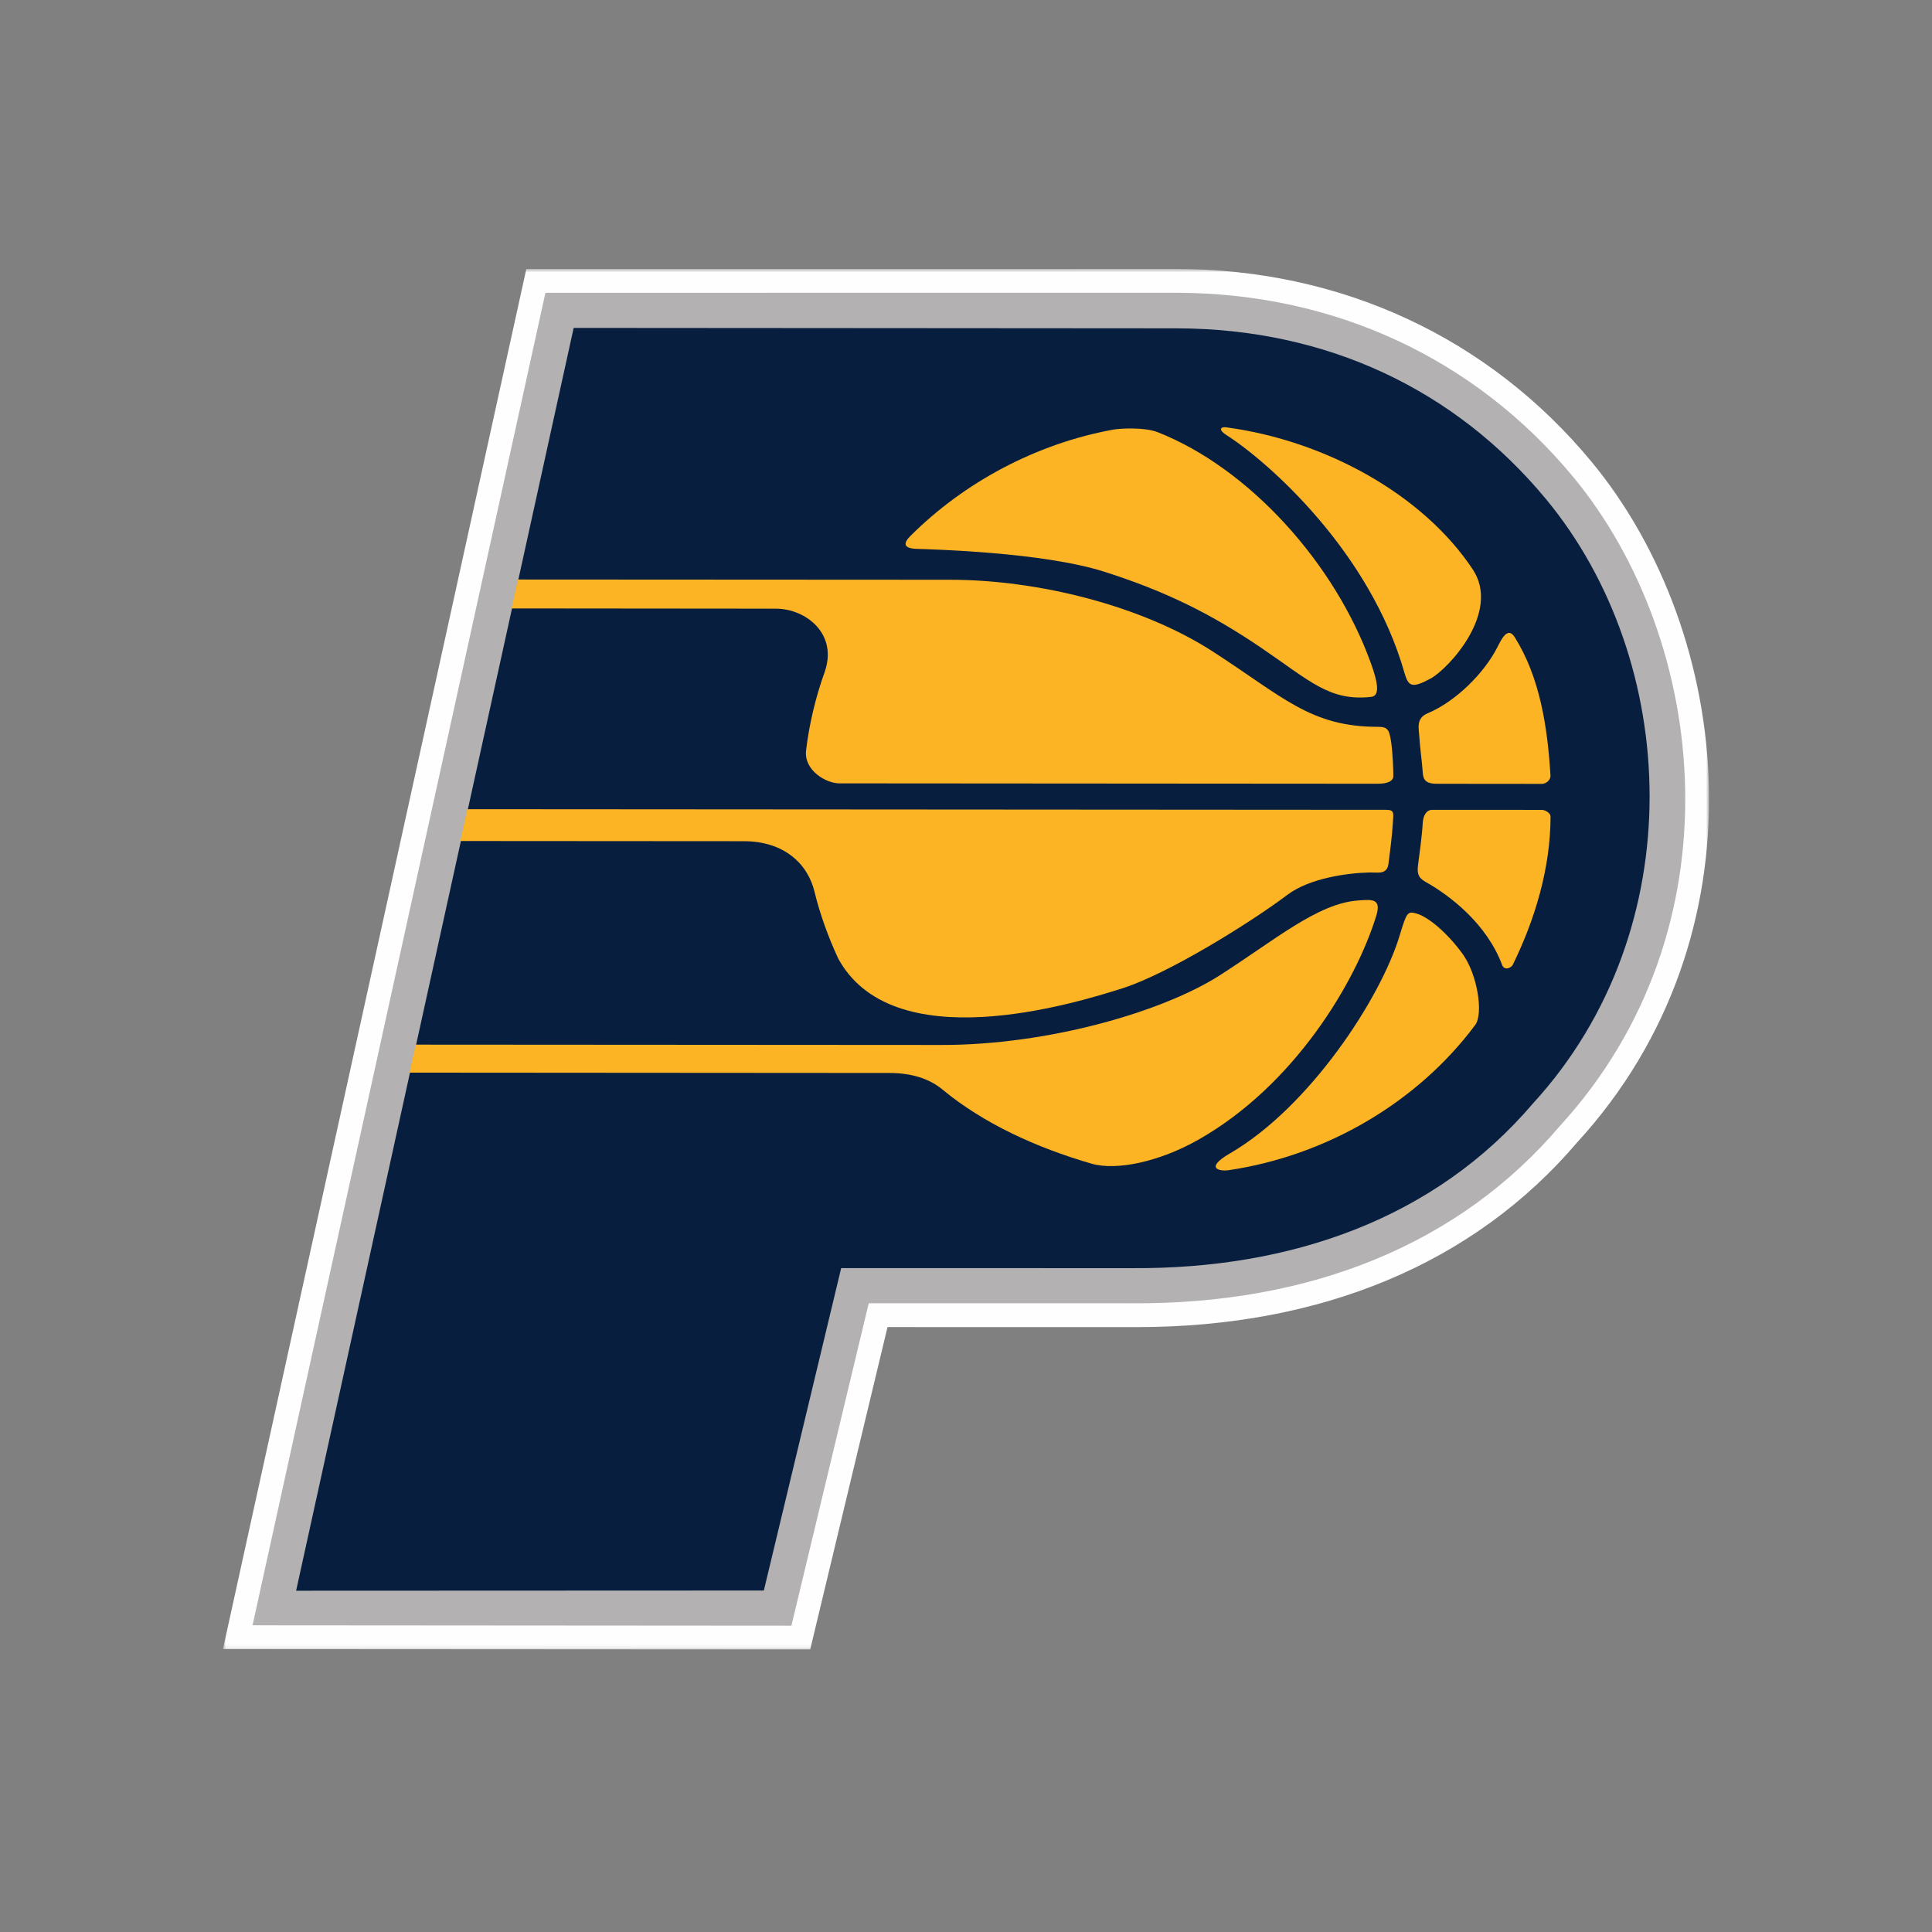 <svg width="500" height="500" viewBox="0 0 500 500" fill="none" xmlns="http://www.w3.org/2000/svg">
    <rect x="0" y="0" width="500" height="500" fill="#808080" stroke="none"/>
    <mask id="mask0" mask-type="alpha" maskUnits="userSpaceOnUse" x="57" y="69" width="386" height="358">
        <path d="M442.3 69.608H57.696V426.886H442.3V69.608Z" fill="white" />
    </mask>
    <g mask="url(#mask0)">
        <path
            d="M411.839 119.448C385.278 87.378 347.178 69.679 304.534 69.605L136.211 69.617L57.696 426.8L209.678 426.886L229.688 343.445L292.725 343.457H294.177C342.104 343.457 381.559 326.892 408.158 295.66C457.377 242.009 448.684 163.941 411.84 119.448"
            fill="#FEFEFE" />
    </g>
    <path
        d="M407.103 123.384C381.798 92.83 345.36 75.834 304.526 75.772L141.154 75.784L65.36 420.629L204.818 420.728L224.829 337.274C243.559 337.274 292.815 337.287 292.754 337.287C339.486 337.62 377.808 321.794 403.618 291.487C450.486 240.411 442.248 165.832 407.103 123.384"
        fill="#B3B1B1" />
    <path
        d="M217.694 328.185L197.683 411.626L76.635 411.675L148.463 84.862L304.496 84.973C343.347 85.034 376.632 100.811 400.116 129.183C434.731 170.978 438.105 240.454 396.705 285.601C371.313 315.404 334.087 328.493 292.835 328.197L217.694 328.185Z"
        fill="#081E3F" />
    <path
        d="M132.379 157.461L200.772 157.522C208.629 157.522 216.99 164.116 213.357 174.112C211.129 180.287 209.405 187.448 208.616 194.165C207.988 199.416 213.85 202.731 217.199 202.731L356.596 202.83C359.219 202.83 360.598 202.09 360.598 200.833C360.598 199.588 360.475 194.966 359.982 191.725C359.49 188.631 358.985 188.101 356.485 188.101C339.11 188.076 332.029 180.336 313.816 168.578C295.604 156.82 268.894 150.066 245.941 150.041L134.042 149.979L132.379 157.461ZM216.82 247.813C214.407 242.648 212.178 236.498 210.811 230.841C209.087 223.594 202.967 217.702 192.5 217.702L119.132 217.653L120.954 209.42L358.704 209.58C361.081 209.58 360.576 210.578 360.453 213.204C360.317 215.829 359.714 220.697 359.332 223.569C358.95 226.429 356.586 225.751 354.32 225.8C348.976 225.923 339.026 227.193 333.226 231.543C323.375 238.951 302.367 251.966 290.557 255.75C277.886 259.793 230.538 274.287 216.672 247.578"
        fill="#FCB424" />
    <path
        d="M105.986 277.598L230.138 277.684C235.618 277.684 240.334 278.99 243.991 282.035C254.483 290.699 268.09 296.985 282.522 301.163C289 303.037 300.144 300.621 310.106 294.976C334.956 280.913 350.94 254.155 356.198 236.925C357.565 232.426 354.942 232.796 351.469 233.042C340.99 233.794 329.981 243.272 315.512 252.516C301.018 261.735 271.563 270.474 243.609 270.437L107.575 270.351L105.986 277.598ZM288.11 111.182C289.859 110.874 296.139 110.492 299.636 111.86C323.218 121.153 345.531 145.742 354.865 171.859C356.663 176.875 357.107 180.092 354.865 180.351C344.054 181.547 339.005 176.21 326.297 167.582C313.576 158.967 301.853 153.076 285.746 147.948C269.873 142.895 240.959 142.168 237.216 142.045C233.485 141.921 233.953 140.356 235.591 138.729C249.444 124.888 268.063 114.843 288.11 111.182H288.11ZM401.262 200.732C401.336 201.73 400.264 202.864 399.008 202.864C398.897 202.864 371.818 202.84 371.818 202.84C368.333 202.84 368.272 201.213 368.149 199.216C368.013 197.219 367.459 193.226 367.336 190.847C367.213 188.542 366.376 185.905 369.454 184.611C377.027 181.406 384.182 173.999 387.445 167.639C388.541 165.494 390.179 161.945 392.038 164.952C398.479 175.256 400.498 187.963 401.262 200.732V200.732ZM391.527 249.639C391.059 250.564 389.323 251.242 388.757 249.75C384.791 239.126 375.359 231.817 368.869 228.194C366.911 227.097 366.739 225.815 366.985 223.88C367.256 221.945 368.069 215.758 368.192 213.145C368.29 211.074 369.128 209.583 370.679 209.583L399.014 209.595C400.024 209.607 401.28 210.507 401.28 211.259C401.28 224.78 397.167 238.14 391.527 249.639"
        fill="#FCB424" />
    <path
        d="M317.834 302.865C315.839 303.149 311.48 302.458 318.351 298.477C338.941 286.497 357.289 258.384 362.19 242.238C364.049 236.075 364.246 235.755 366.611 236.433C369.763 237.332 374.726 241.622 378.518 246.872C382.336 252.11 383.974 262.328 381.782 265.261C366.98 285.142 343.46 299.106 317.834 302.865ZM370.219 175.617C365.429 178.193 364.493 177.712 363.471 174.113C354.531 142.696 328.141 119.439 317.354 112.561C315.298 111.267 315.827 110.392 317.317 110.589C343.14 114.028 368.445 128.128 381.191 147.429C388.456 158.497 374.837 173.115 370.219 175.617"
        fill="#FCB424" />
</svg>